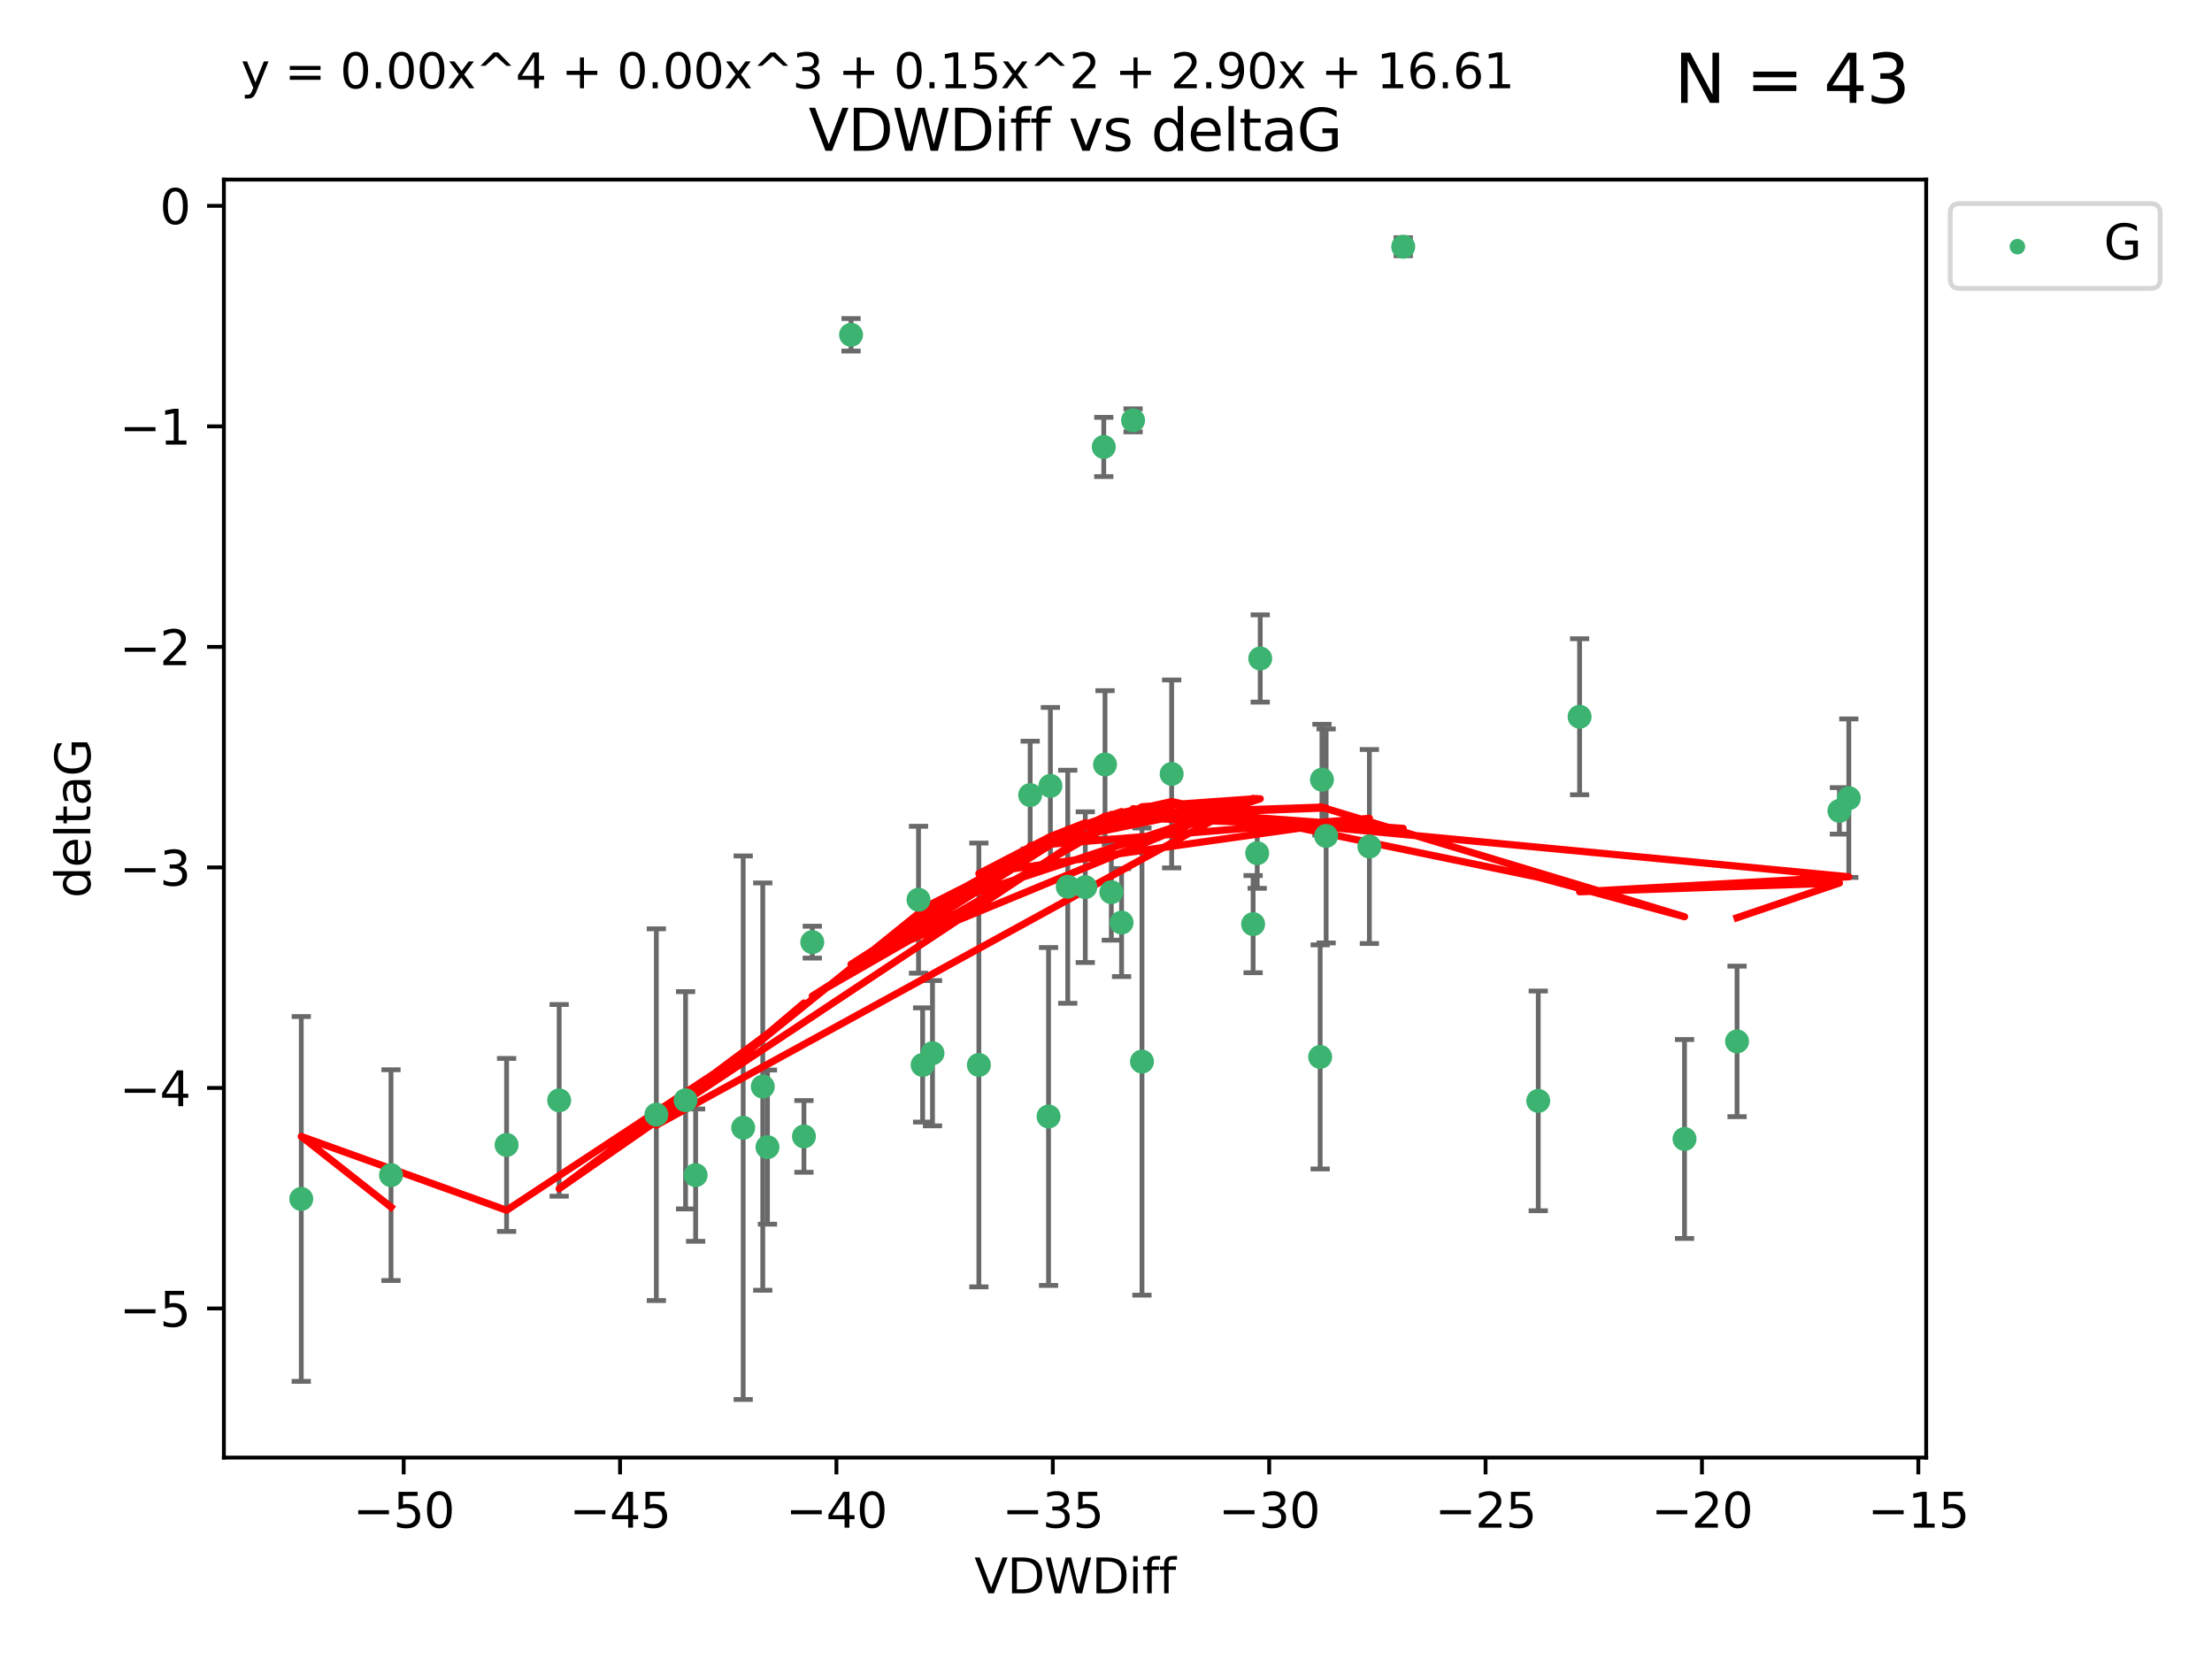 <?xml version="1.0" encoding="utf-8" standalone="no"?>
<!DOCTYPE svg PUBLIC "-//W3C//DTD SVG 1.1//EN"
  "http://www.w3.org/Graphics/SVG/1.1/DTD/svg11.dtd">
<svg xmlns:xlink="http://www.w3.org/1999/xlink" width="460.8pt" height="345.6pt" viewBox="0 0 460.8 345.6" xmlns="http://www.w3.org/2000/svg" version="1.1">
 <defs>
  <style type="text/css">*{stroke-linejoin: round; stroke-linecap: butt}</style>
 </defs>
 <g id="figure_1">
  <g id="patch_1">
   <path d="M 0 345.6 
L 460.8 345.6 
L 460.8 0 
L 0 0 
z
" style="fill: #ffffff"/>
  </g>
  <g id="axes_1">
   <g id="patch_2">
    <path d="M 46.64 303.64 
L 401.26 303.64 
L 401.26 37.411 
L 46.64 37.411 
z
" style="fill: #ffffff"/>
   </g>
   <g id="PathCollection_1">
    <defs>
     <path id="m2d29770cfa" d="M 0 1.118 
C 0.297 1.118 0.581 1 0.791 0.791 
C 1 0.581 1.118 0.297 1.118 0 
C 1.118 -0.297 1 -0.581 0.791 -0.791 
C 0.581 -1 0.297 -1.118 0 -1.118 
C -0.297 -1.118 -0.581 -1 -0.791 -0.791 
C -1 -0.581 -1.118 -0.297 -1.118 0 
C -1.118 0.297 -1 0.581 -0.791 0.791 
C -0.581 1 -0.297 1.118 0 1.118 
z
" style="stroke: #3cb371"/>
    </defs>
    <g clip-path="url(#p334c93da51)">
     <use xlink:href="#m2d29770cfa" x="81.456" y="244.801" style="fill: #3cb371; stroke: #3cb371"/>
     <use xlink:href="#m2d29770cfa" x="62.759" y="249.76" style="fill: #3cb371; stroke: #3cb371"/>
     <use xlink:href="#m2d29770cfa" x="105.532" y="238.51" style="fill: #3cb371; stroke: #3cb371"/>
     <use xlink:href="#m2d29770cfa" x="154.82" y="234.926" style="fill: #3cb371; stroke: #3cb371"/>
     <use xlink:href="#m2d29770cfa" x="142.816" y="229.207" style="fill: #3cb371; stroke: #3cb371"/>
     <use xlink:href="#m2d29770cfa" x="158.899" y="226.36" style="fill: #3cb371; stroke: #3cb371"/>
     <use xlink:href="#m2d29770cfa" x="167.476" y="236.736" style="fill: #3cb371; stroke: #3cb371"/>
     <use xlink:href="#m2d29770cfa" x="159.877" y="238.966" style="fill: #3cb371; stroke: #3cb371"/>
     <use xlink:href="#m2d29770cfa" x="116.484" y="229.226" style="fill: #3cb371; stroke: #3cb371"/>
     <use xlink:href="#m2d29770cfa" x="144.912" y="244.803" style="fill: #3cb371; stroke: #3cb371"/>
     <use xlink:href="#m2d29770cfa" x="233.645" y="192.187" style="fill: #3cb371; stroke: #3cb371"/>
     <use xlink:href="#m2d29770cfa" x="218.431" y="232.587" style="fill: #3cb371; stroke: #3cb371"/>
     <use xlink:href="#m2d29770cfa" x="177.288" y="69.746" style="fill: #3cb371; stroke: #3cb371"/>
     <use xlink:href="#m2d29770cfa" x="261.046" y="192.513" style="fill: #3cb371; stroke: #3cb371"/>
     <use xlink:href="#m2d29770cfa" x="136.729" y="232.207" style="fill: #3cb371; stroke: #3cb371"/>
     <use xlink:href="#m2d29770cfa" x="192.201" y="221.85" style="fill: #3cb371; stroke: #3cb371"/>
     <use xlink:href="#m2d29770cfa" x="262.529" y="137.174" style="fill: #3cb371; stroke: #3cb371"/>
     <use xlink:href="#m2d29770cfa" x="214.603" y="165.628" style="fill: #3cb371; stroke: #3cb371"/>
     <use xlink:href="#m2d29770cfa" x="285.267" y="176.344" style="fill: #3cb371; stroke: #3cb371"/>
     <use xlink:href="#m2d29770cfa" x="203.917" y="221.848" style="fill: #3cb371; stroke: #3cb371"/>
     <use xlink:href="#m2d29770cfa" x="218.817" y="163.712" style="fill: #3cb371; stroke: #3cb371"/>
     <use xlink:href="#m2d29770cfa" x="226.086" y="184.81" style="fill: #3cb371; stroke: #3cb371"/>
     <use xlink:href="#m2d29770cfa" x="169.214" y="196.265" style="fill: #3cb371; stroke: #3cb371"/>
     <use xlink:href="#m2d29770cfa" x="237.895" y="221.145" style="fill: #3cb371; stroke: #3cb371"/>
     <use xlink:href="#m2d29770cfa" x="261.899" y="177.733" style="fill: #3cb371; stroke: #3cb371"/>
     <use xlink:href="#m2d29770cfa" x="222.433" y="184.723" style="fill: #3cb371; stroke: #3cb371"/>
     <use xlink:href="#m2d29770cfa" x="191.343" y="187.429" style="fill: #3cb371; stroke: #3cb371"/>
     <use xlink:href="#m2d29770cfa" x="194.255" y="219.405" style="fill: #3cb371; stroke: #3cb371"/>
     <use xlink:href="#m2d29770cfa" x="230.197" y="159.258" style="fill: #3cb371; stroke: #3cb371"/>
     <use xlink:href="#m2d29770cfa" x="276.258" y="174.144" style="fill: #3cb371; stroke: #3cb371"/>
     <use xlink:href="#m2d29770cfa" x="231.508" y="185.859" style="fill: #3cb371; stroke: #3cb371"/>
     <use xlink:href="#m2d29770cfa" x="275.386" y="162.417" style="fill: #3cb371; stroke: #3cb371"/>
     <use xlink:href="#m2d29770cfa" x="275.016" y="220.179" style="fill: #3cb371; stroke: #3cb371"/>
     <use xlink:href="#m2d29770cfa" x="350.919" y="237.271" style="fill: #3cb371; stroke: #3cb371"/>
     <use xlink:href="#m2d29770cfa" x="320.446" y="229.332" style="fill: #3cb371; stroke: #3cb371"/>
     <use xlink:href="#m2d29770cfa" x="244.077" y="161.225" style="fill: #3cb371; stroke: #3cb371"/>
     <use xlink:href="#m2d29770cfa" x="229.935" y="93.109" style="fill: #3cb371; stroke: #3cb371"/>
     <use xlink:href="#m2d29770cfa" x="292.32" y="51.392" style="fill: #3cb371; stroke: #3cb371"/>
     <use xlink:href="#m2d29770cfa" x="236.042" y="87.559" style="fill: #3cb371; stroke: #3cb371"/>
     <use xlink:href="#m2d29770cfa" x="385.141" y="166.276" style="fill: #3cb371; stroke: #3cb371"/>
     <use xlink:href="#m2d29770cfa" x="329.059" y="149.313" style="fill: #3cb371; stroke: #3cb371"/>
     <use xlink:href="#m2d29770cfa" x="383.186" y="168.916" style="fill: #3cb371; stroke: #3cb371"/>
     <use xlink:href="#m2d29770cfa" x="361.86" y="216.946" style="fill: #3cb371; stroke: #3cb371"/>
    </g>
   </g>
   <g id="matplotlib.axis_1">
    <g id="xtick_1">
     <g id="line2d_1">
      <defs>
       <path id="mda041d8d36" d="M 0 0 
L 0 3.5 
" style="stroke: #000000; stroke-width: 0.8"/>
      </defs>
      <g>
       <use xlink:href="#mda041d8d36" x="84.093" y="303.64" style="stroke: #000000; stroke-width: 0.8"/>
      </g>
     </g>
     <g id="text_1">
      <!-- −50 -->
      <g transform="translate(73.54 318.238)scale(0.1 -0.1)">
       <defs>
        <path id="DejaVuSans-2212" d="M 678 2272 
L 4684 2272 
L 4684 1741 
L 678 1741 
L 678 2272 
z
" transform="scale(0.016)"/>
        <path id="DejaVuSans-35" d="M 691 4666 
L 3169 4666 
L 3169 4134 
L 1269 4134 
L 1269 2991 
Q 1406 3038 1543 3061 
Q 1681 3084 1819 3084 
Q 2600 3084 3056 2656 
Q 3513 2228 3513 1497 
Q 3513 744 3044 326 
Q 2575 -91 1722 -91 
Q 1428 -91 1123 -41 
Q 819 9 494 109 
L 494 744 
Q 775 591 1075 516 
Q 1375 441 1709 441 
Q 2250 441 2565 725 
Q 2881 1009 2881 1497 
Q 2881 1984 2565 2268 
Q 2250 2553 1709 2553 
Q 1456 2553 1204 2497 
Q 953 2441 691 2322 
L 691 4666 
z
" transform="scale(0.016)"/>
        <path id="DejaVuSans-30" d="M 2034 4250 
Q 1547 4250 1301 3770 
Q 1056 3291 1056 2328 
Q 1056 1369 1301 889 
Q 1547 409 2034 409 
Q 2525 409 2770 889 
Q 3016 1369 3016 2328 
Q 3016 3291 2770 3770 
Q 2525 4250 2034 4250 
z
M 2034 4750 
Q 2819 4750 3233 4129 
Q 3647 3509 3647 2328 
Q 3647 1150 3233 529 
Q 2819 -91 2034 -91 
Q 1250 -91 836 529 
Q 422 1150 422 2328 
Q 422 3509 836 4129 
Q 1250 4750 2034 4750 
z
" transform="scale(0.016)"/>
       </defs>
       <use xlink:href="#DejaVuSans-2212"/>
       <use xlink:href="#DejaVuSans-35" x="83.789"/>
       <use xlink:href="#DejaVuSans-30" x="147.412"/>
      </g>
     </g>
    </g>
    <g id="xtick_2">
     <g id="line2d_2">
      <g>
       <use xlink:href="#mda041d8d36" x="129.168" y="303.64" style="stroke: #000000; stroke-width: 0.8"/>
      </g>
     </g>
     <g id="text_2">
      <!-- −45 -->
      <g transform="translate(118.616 318.238)scale(0.1 -0.1)">
       <defs>
        <path id="DejaVuSans-34" d="M 2419 4116 
L 825 1625 
L 2419 1625 
L 2419 4116 
z
M 2253 4666 
L 3047 4666 
L 3047 1625 
L 3713 1625 
L 3713 1100 
L 3047 1100 
L 3047 0 
L 2419 0 
L 2419 1100 
L 313 1100 
L 313 1709 
L 2253 4666 
z
" transform="scale(0.016)"/>
       </defs>
       <use xlink:href="#DejaVuSans-2212"/>
       <use xlink:href="#DejaVuSans-34" x="83.789"/>
       <use xlink:href="#DejaVuSans-35" x="147.412"/>
      </g>
     </g>
    </g>
    <g id="xtick_3">
     <g id="line2d_3">
      <g>
       <use xlink:href="#mda041d8d36" x="174.244" y="303.64" style="stroke: #000000; stroke-width: 0.8"/>
      </g>
     </g>
     <g id="text_3">
      <!-- −40 -->
      <g transform="translate(163.692 318.238)scale(0.1 -0.1)">
       <use xlink:href="#DejaVuSans-2212"/>
       <use xlink:href="#DejaVuSans-34" x="83.789"/>
       <use xlink:href="#DejaVuSans-30" x="147.412"/>
      </g>
     </g>
    </g>
    <g id="xtick_4">
     <g id="line2d_4">
      <g>
       <use xlink:href="#mda041d8d36" x="219.32" y="303.64" style="stroke: #000000; stroke-width: 0.8"/>
      </g>
     </g>
     <g id="text_4">
      <!-- −35 -->
      <g transform="translate(208.768 318.238)scale(0.1 -0.1)">
       <defs>
        <path id="DejaVuSans-33" d="M 2597 2516 
Q 3050 2419 3304 2112 
Q 3559 1806 3559 1356 
Q 3559 666 3084 287 
Q 2609 -91 1734 -91 
Q 1441 -91 1130 -33 
Q 819 25 488 141 
L 488 750 
Q 750 597 1062 519 
Q 1375 441 1716 441 
Q 2309 441 2620 675 
Q 2931 909 2931 1356 
Q 2931 1769 2642 2001 
Q 2353 2234 1838 2234 
L 1294 2234 
L 1294 2753 
L 1863 2753 
Q 2328 2753 2575 2939 
Q 2822 3125 2822 3475 
Q 2822 3834 2567 4026 
Q 2313 4219 1838 4219 
Q 1578 4219 1281 4162 
Q 984 4106 628 3988 
L 628 4550 
Q 988 4650 1302 4700 
Q 1616 4750 1894 4750 
Q 2613 4750 3031 4423 
Q 3450 4097 3450 3541 
Q 3450 3153 3228 2886 
Q 3006 2619 2597 2516 
z
" transform="scale(0.016)"/>
       </defs>
       <use xlink:href="#DejaVuSans-2212"/>
       <use xlink:href="#DejaVuSans-33" x="83.789"/>
       <use xlink:href="#DejaVuSans-35" x="147.412"/>
      </g>
     </g>
    </g>
    <g id="xtick_5">
     <g id="line2d_5">
      <g>
       <use xlink:href="#mda041d8d36" x="264.396" y="303.64" style="stroke: #000000; stroke-width: 0.8"/>
      </g>
     </g>
     <g id="text_5">
      <!-- −30 -->
      <g transform="translate(253.844 318.238)scale(0.1 -0.1)">
       <use xlink:href="#DejaVuSans-2212"/>
       <use xlink:href="#DejaVuSans-33" x="83.789"/>
       <use xlink:href="#DejaVuSans-30" x="147.412"/>
      </g>
     </g>
    </g>
    <g id="xtick_6">
     <g id="line2d_6">
      <g>
       <use xlink:href="#mda041d8d36" x="309.472" y="303.64" style="stroke: #000000; stroke-width: 0.8"/>
      </g>
     </g>
     <g id="text_6">
      <!-- −25 -->
      <g transform="translate(298.92 318.238)scale(0.1 -0.1)">
       <defs>
        <path id="DejaVuSans-32" d="M 1228 531 
L 3431 531 
L 3431 0 
L 469 0 
L 469 531 
Q 828 903 1448 1529 
Q 2069 2156 2228 2338 
Q 2531 2678 2651 2914 
Q 2772 3150 2772 3378 
Q 2772 3750 2511 3984 
Q 2250 4219 1831 4219 
Q 1534 4219 1204 4116 
Q 875 4013 500 3803 
L 500 4441 
Q 881 4594 1212 4672 
Q 1544 4750 1819 4750 
Q 2544 4750 2975 4387 
Q 3406 4025 3406 3419 
Q 3406 3131 3298 2873 
Q 3191 2616 2906 2266 
Q 2828 2175 2409 1742 
Q 1991 1309 1228 531 
z
" transform="scale(0.016)"/>
       </defs>
       <use xlink:href="#DejaVuSans-2212"/>
       <use xlink:href="#DejaVuSans-32" x="83.789"/>
       <use xlink:href="#DejaVuSans-35" x="147.412"/>
      </g>
     </g>
    </g>
    <g id="xtick_7">
     <g id="line2d_7">
      <g>
       <use xlink:href="#mda041d8d36" x="354.548" y="303.64" style="stroke: #000000; stroke-width: 0.8"/>
      </g>
     </g>
     <g id="text_7">
      <!-- −20 -->
      <g transform="translate(343.996 318.238)scale(0.1 -0.1)">
       <use xlink:href="#DejaVuSans-2212"/>
       <use xlink:href="#DejaVuSans-32" x="83.789"/>
       <use xlink:href="#DejaVuSans-30" x="147.412"/>
      </g>
     </g>
    </g>
    <g id="xtick_8">
     <g id="line2d_8">
      <g>
       <use xlink:href="#mda041d8d36" x="399.624" y="303.64" style="stroke: #000000; stroke-width: 0.8"/>
      </g>
     </g>
     <g id="text_8">
      <!-- −15 -->
      <g transform="translate(389.071 318.238)scale(0.1 -0.1)">
       <defs>
        <path id="DejaVuSans-31" d="M 794 531 
L 1825 531 
L 1825 4091 
L 703 3866 
L 703 4441 
L 1819 4666 
L 2450 4666 
L 2450 531 
L 3481 531 
L 3481 0 
L 794 0 
L 794 531 
z
" transform="scale(0.016)"/>
       </defs>
       <use xlink:href="#DejaVuSans-2212"/>
       <use xlink:href="#DejaVuSans-31" x="83.789"/>
       <use xlink:href="#DejaVuSans-35" x="147.412"/>
      </g>
     </g>
    </g>
    <g id="text_9">
     <!-- VDWDiff -->
     <g transform="translate(202.977 331.917)scale(0.1 -0.1)">
      <defs>
       <path id="DejaVuSans-56" d="M 1831 0 
L 50 4666 
L 709 4666 
L 2188 738 
L 3669 4666 
L 4325 4666 
L 2547 0 
L 1831 0 
z
" transform="scale(0.016)"/>
       <path id="DejaVuSans-44" d="M 1259 4147 
L 1259 519 
L 2022 519 
Q 2988 519 3436 956 
Q 3884 1394 3884 2338 
Q 3884 3275 3436 3711 
Q 2988 4147 2022 4147 
L 1259 4147 
z
M 628 4666 
L 1925 4666 
Q 3281 4666 3915 4102 
Q 4550 3538 4550 2338 
Q 4550 1131 3912 565 
Q 3275 0 1925 0 
L 628 0 
L 628 4666 
z
" transform="scale(0.016)"/>
       <path id="DejaVuSans-57" d="M 213 4666 
L 850 4666 
L 1831 722 
L 2809 4666 
L 3519 4666 
L 4500 722 
L 5478 4666 
L 6119 4666 
L 4947 0 
L 4153 0 
L 3169 4050 
L 2175 0 
L 1381 0 
L 213 4666 
z
" transform="scale(0.016)"/>
       <path id="DejaVuSans-69" d="M 603 3500 
L 1178 3500 
L 1178 0 
L 603 0 
L 603 3500 
z
M 603 4863 
L 1178 4863 
L 1178 4134 
L 603 4134 
L 603 4863 
z
" transform="scale(0.016)"/>
       <path id="DejaVuSans-66" d="M 2375 4863 
L 2375 4384 
L 1825 4384 
Q 1516 4384 1395 4259 
Q 1275 4134 1275 3809 
L 1275 3500 
L 2222 3500 
L 2222 3053 
L 1275 3053 
L 1275 0 
L 697 0 
L 697 3053 
L 147 3053 
L 147 3500 
L 697 3500 
L 697 3744 
Q 697 4328 969 4595 
Q 1241 4863 1831 4863 
L 2375 4863 
z
" transform="scale(0.016)"/>
      </defs>
      <use xlink:href="#DejaVuSans-56"/>
      <use xlink:href="#DejaVuSans-44" x="68.408"/>
      <use xlink:href="#DejaVuSans-57" x="145.41"/>
      <use xlink:href="#DejaVuSans-44" x="244.287"/>
      <use xlink:href="#DejaVuSans-69" x="321.289"/>
      <use xlink:href="#DejaVuSans-66" x="349.072"/>
      <use xlink:href="#DejaVuSans-66" x="384.277"/>
     </g>
    </g>
   </g>
   <g id="matplotlib.axis_2">
    <g id="ytick_1">
     <g id="line2d_9">
      <defs>
       <path id="m446ff5b69e" d="M 0 0 
L -3.5 0 
" style="stroke: #000000; stroke-width: 0.8"/>
      </defs>
      <g>
       <use xlink:href="#m446ff5b69e" x="46.64" y="272.58" style="stroke: #000000; stroke-width: 0.8"/>
      </g>
     </g>
     <g id="text_10">
      <!-- −5 -->
      <g transform="translate(24.898 276.379)scale(0.1 -0.1)">
       <use xlink:href="#DejaVuSans-2212"/>
       <use xlink:href="#DejaVuSans-35" x="83.789"/>
      </g>
     </g>
    </g>
    <g id="ytick_2">
     <g id="line2d_10">
      <g>
       <use xlink:href="#m446ff5b69e" x="46.64" y="226.639" style="stroke: #000000; stroke-width: 0.8"/>
      </g>
     </g>
     <g id="text_11">
      <!-- −4 -->
      <g transform="translate(24.898 230.438)scale(0.1 -0.1)">
       <use xlink:href="#DejaVuSans-2212"/>
       <use xlink:href="#DejaVuSans-34" x="83.789"/>
      </g>
     </g>
    </g>
    <g id="ytick_3">
     <g id="line2d_11">
      <g>
       <use xlink:href="#m446ff5b69e" x="46.64" y="180.698" style="stroke: #000000; stroke-width: 0.8"/>
      </g>
     </g>
     <g id="text_12">
      <!-- −3 -->
      <g transform="translate(24.898 184.498)scale(0.1 -0.1)">
       <use xlink:href="#DejaVuSans-2212"/>
       <use xlink:href="#DejaVuSans-33" x="83.789"/>
      </g>
     </g>
    </g>
    <g id="ytick_4">
     <g id="line2d_12">
      <g>
       <use xlink:href="#m446ff5b69e" x="46.64" y="134.758" style="stroke: #000000; stroke-width: 0.8"/>
      </g>
     </g>
     <g id="text_13">
      <!-- −2 -->
      <g transform="translate(24.898 138.557)scale(0.1 -0.1)">
       <use xlink:href="#DejaVuSans-2212"/>
       <use xlink:href="#DejaVuSans-32" x="83.789"/>
      </g>
     </g>
    </g>
    <g id="ytick_5">
     <g id="line2d_13">
      <g>
       <use xlink:href="#m446ff5b69e" x="46.64" y="88.817" style="stroke: #000000; stroke-width: 0.8"/>
      </g>
     </g>
     <g id="text_14">
      <!-- −1 -->
      <g transform="translate(24.898 92.616)scale(0.1 -0.1)">
       <use xlink:href="#DejaVuSans-2212"/>
       <use xlink:href="#DejaVuSans-31" x="83.789"/>
      </g>
     </g>
    </g>
    <g id="ytick_6">
     <g id="line2d_14">
      <g>
       <use xlink:href="#m446ff5b69e" x="46.64" y="42.876" style="stroke: #000000; stroke-width: 0.8"/>
      </g>
     </g>
     <g id="text_15">
      <!-- 0 -->
      <g transform="translate(33.278 46.676)scale(0.1 -0.1)">
       <use xlink:href="#DejaVuSans-30"/>
      </g>
     </g>
    </g>
    <g id="text_16">
     <!-- deltaG -->
     <g transform="translate(18.818 187.064)rotate(-90)scale(0.1 -0.1)">
      <defs>
       <path id="DejaVuSans-64" d="M 2906 2969 
L 2906 4863 
L 3481 4863 
L 3481 0 
L 2906 0 
L 2906 525 
Q 2725 213 2448 61 
Q 2172 -91 1784 -91 
Q 1150 -91 751 415 
Q 353 922 353 1747 
Q 353 2572 751 3078 
Q 1150 3584 1784 3584 
Q 2172 3584 2448 3432 
Q 2725 3281 2906 2969 
z
M 947 1747 
Q 947 1113 1208 752 
Q 1469 391 1925 391 
Q 2381 391 2643 752 
Q 2906 1113 2906 1747 
Q 2906 2381 2643 2742 
Q 2381 3103 1925 3103 
Q 1469 3103 1208 2742 
Q 947 2381 947 1747 
z
" transform="scale(0.016)"/>
       <path id="DejaVuSans-65" d="M 3597 1894 
L 3597 1613 
L 953 1613 
Q 991 1019 1311 708 
Q 1631 397 2203 397 
Q 2534 397 2845 478 
Q 3156 559 3463 722 
L 3463 178 
Q 3153 47 2828 -22 
Q 2503 -91 2169 -91 
Q 1331 -91 842 396 
Q 353 884 353 1716 
Q 353 2575 817 3079 
Q 1281 3584 2069 3584 
Q 2775 3584 3186 3129 
Q 3597 2675 3597 1894 
z
M 3022 2063 
Q 3016 2534 2758 2815 
Q 2500 3097 2075 3097 
Q 1594 3097 1305 2825 
Q 1016 2553 972 2059 
L 3022 2063 
z
" transform="scale(0.016)"/>
       <path id="DejaVuSans-6c" d="M 603 4863 
L 1178 4863 
L 1178 0 
L 603 0 
L 603 4863 
z
" transform="scale(0.016)"/>
       <path id="DejaVuSans-74" d="M 1172 4494 
L 1172 3500 
L 2356 3500 
L 2356 3053 
L 1172 3053 
L 1172 1153 
Q 1172 725 1289 603 
Q 1406 481 1766 481 
L 2356 481 
L 2356 0 
L 1766 0 
Q 1100 0 847 248 
Q 594 497 594 1153 
L 594 3053 
L 172 3053 
L 172 3500 
L 594 3500 
L 594 4494 
L 1172 4494 
z
" transform="scale(0.016)"/>
       <path id="DejaVuSans-61" d="M 2194 1759 
Q 1497 1759 1228 1600 
Q 959 1441 959 1056 
Q 959 750 1161 570 
Q 1363 391 1709 391 
Q 2188 391 2477 730 
Q 2766 1069 2766 1631 
L 2766 1759 
L 2194 1759 
z
M 3341 1997 
L 3341 0 
L 2766 0 
L 2766 531 
Q 2569 213 2275 61 
Q 1981 -91 1556 -91 
Q 1019 -91 701 211 
Q 384 513 384 1019 
Q 384 1609 779 1909 
Q 1175 2209 1959 2209 
L 2766 2209 
L 2766 2266 
Q 2766 2663 2505 2880 
Q 2244 3097 1772 3097 
Q 1472 3097 1187 3025 
Q 903 2953 641 2809 
L 641 3341 
Q 956 3463 1253 3523 
Q 1550 3584 1831 3584 
Q 2591 3584 2966 3190 
Q 3341 2797 3341 1997 
z
" transform="scale(0.016)"/>
       <path id="DejaVuSans-47" d="M 3809 666 
L 3809 1919 
L 2778 1919 
L 2778 2438 
L 4434 2438 
L 4434 434 
Q 4069 175 3628 42 
Q 3188 -91 2688 -91 
Q 1594 -91 976 548 
Q 359 1188 359 2328 
Q 359 3472 976 4111 
Q 1594 4750 2688 4750 
Q 3144 4750 3555 4637 
Q 3966 4525 4313 4306 
L 4313 3634 
Q 3963 3931 3569 4081 
Q 3175 4231 2741 4231 
Q 1884 4231 1454 3753 
Q 1025 3275 1025 2328 
Q 1025 1384 1454 906 
Q 1884 428 2741 428 
Q 3075 428 3337 486 
Q 3600 544 3809 666 
z
" transform="scale(0.016)"/>
      </defs>
      <use xlink:href="#DejaVuSans-64"/>
      <use xlink:href="#DejaVuSans-65" x="63.477"/>
      <use xlink:href="#DejaVuSans-6c" x="125"/>
      <use xlink:href="#DejaVuSans-74" x="152.783"/>
      <use xlink:href="#DejaVuSans-61" x="191.992"/>
      <use xlink:href="#DejaVuSans-47" x="253.271"/>
     </g>
    </g>
   </g>
   <g id="LineCollection_1">
    <path d="M 81.456 266.756 
L 81.456 222.846 
" clip-path="url(#p334c93da51)" style="fill: none; stroke: #696969"/>
    <path d="M 62.759 287.759 
L 62.759 211.762 
" clip-path="url(#p334c93da51)" style="fill: none; stroke: #696969"/>
    <path d="M 105.532 256.53 
L 105.532 220.491 
" clip-path="url(#p334c93da51)" style="fill: none; stroke: #696969"/>
    <path d="M 154.82 291.539 
L 154.82 178.313 
" clip-path="url(#p334c93da51)" style="fill: none; stroke: #696969"/>
    <path d="M 142.816 251.842 
L 142.816 206.572 
" clip-path="url(#p334c93da51)" style="fill: none; stroke: #696969"/>
    <path d="M 158.899 268.784 
L 158.899 183.936 
" clip-path="url(#p334c93da51)" style="fill: none; stroke: #696969"/>
    <path d="M 167.476 244.208 
L 167.476 229.264 
" clip-path="url(#p334c93da51)" style="fill: none; stroke: #696969"/>
    <path d="M 159.877 255.018 
L 159.877 222.914 
" clip-path="url(#p334c93da51)" style="fill: none; stroke: #696969"/>
    <path d="M 116.484 249.192 
L 116.484 209.26 
" clip-path="url(#p334c93da51)" style="fill: none; stroke: #696969"/>
    <path d="M 144.912 258.582 
L 144.912 231.024 
" clip-path="url(#p334c93da51)" style="fill: none; stroke: #696969"/>
    <path d="M 233.645 203.432 
L 233.645 180.942 
" clip-path="url(#p334c93da51)" style="fill: none; stroke: #696969"/>
    <path d="M 218.431 267.782 
L 218.431 197.392 
" clip-path="url(#p334c93da51)" style="fill: none; stroke: #696969"/>
    <path d="M 177.288 73.128 
L 177.288 66.364 
" clip-path="url(#p334c93da51)" style="fill: none; stroke: #696969"/>
    <path d="M 261.046 202.633 
L 261.046 182.392 
" clip-path="url(#p334c93da51)" style="fill: none; stroke: #696969"/>
    <path d="M 136.729 270.925 
L 136.729 193.49 
" clip-path="url(#p334c93da51)" style="fill: none; stroke: #696969"/>
    <path d="M 192.201 233.748 
L 192.201 209.952 
" clip-path="url(#p334c93da51)" style="fill: none; stroke: #696969"/>
    <path d="M 262.529 146.264 
L 262.529 128.083 
" clip-path="url(#p334c93da51)" style="fill: none; stroke: #696969"/>
    <path d="M 214.603 176.852 
L 214.603 154.404 
" clip-path="url(#p334c93da51)" style="fill: none; stroke: #696969"/>
    <path d="M 285.267 196.549 
L 285.267 156.139 
" clip-path="url(#p334c93da51)" style="fill: none; stroke: #696969"/>
    <path d="M 203.917 268.073 
L 203.917 175.623 
" clip-path="url(#p334c93da51)" style="fill: none; stroke: #696969"/>
    <path d="M 218.817 180.044 
L 218.817 147.38 
" clip-path="url(#p334c93da51)" style="fill: none; stroke: #696969"/>
    <path d="M 226.086 200.508 
L 226.086 169.113 
" clip-path="url(#p334c93da51)" style="fill: none; stroke: #696969"/>
    <path d="M 169.214 199.585 
L 169.214 192.945 
" clip-path="url(#p334c93da51)" style="fill: none; stroke: #696969"/>
    <path d="M 237.895 269.803 
L 237.895 172.488 
" clip-path="url(#p334c93da51)" style="fill: none; stroke: #696969"/>
    <path d="M 261.899 185.048 
L 261.899 170.419 
" clip-path="url(#p334c93da51)" style="fill: none; stroke: #696969"/>
    <path d="M 222.433 209 
L 222.433 160.447 
" clip-path="url(#p334c93da51)" style="fill: none; stroke: #696969"/>
    <path d="M 191.343 202.728 
L 191.343 172.13 
" clip-path="url(#p334c93da51)" style="fill: none; stroke: #696969"/>
    <path d="M 194.255 234.537 
L 194.255 204.273 
" clip-path="url(#p334c93da51)" style="fill: none; stroke: #696969"/>
    <path d="M 230.197 174.634 
L 230.197 143.881 
" clip-path="url(#p334c93da51)" style="fill: none; stroke: #696969"/>
    <path d="M 276.258 196.426 
L 276.258 151.862 
" clip-path="url(#p334c93da51)" style="fill: none; stroke: #696969"/>
    <path d="M 231.508 195.856 
L 231.508 175.863 
" clip-path="url(#p334c93da51)" style="fill: none; stroke: #696969"/>
    <path d="M 275.386 173.959 
L 275.386 150.875 
" clip-path="url(#p334c93da51)" style="fill: none; stroke: #696969"/>
    <path d="M 275.016 243.521 
L 275.016 196.837 
" clip-path="url(#p334c93da51)" style="fill: none; stroke: #696969"/>
    <path d="M 350.919 257.991 
L 350.919 216.551 
" clip-path="url(#p334c93da51)" style="fill: none; stroke: #696969"/>
    <path d="M 320.446 252.215 
L 320.446 206.448 
" clip-path="url(#p334c93da51)" style="fill: none; stroke: #696969"/>
    <path d="M 244.077 180.799 
L 244.077 141.651 
" clip-path="url(#p334c93da51)" style="fill: none; stroke: #696969"/>
    <path d="M 229.935 99.282 
L 229.935 86.936 
" clip-path="url(#p334c93da51)" style="fill: none; stroke: #696969"/>
    <path d="M 292.32 53.271 
L 292.32 49.513 
" clip-path="url(#p334c93da51)" style="fill: none; stroke: #696969"/>
    <path d="M 236.042 89.96 
L 236.042 85.158 
" clip-path="url(#p334c93da51)" style="fill: none; stroke: #696969"/>
    <path d="M 385.141 182.785 
L 385.141 149.766 
" clip-path="url(#p334c93da51)" style="fill: none; stroke: #696969"/>
    <path d="M 329.059 165.563 
L 329.059 133.062 
" clip-path="url(#p334c93da51)" style="fill: none; stroke: #696969"/>
    <path d="M 383.186 173.755 
L 383.186 164.078 
" clip-path="url(#p334c93da51)" style="fill: none; stroke: #696969"/>
    <path d="M 361.86 232.625 
L 361.86 201.266 
" clip-path="url(#p334c93da51)" style="fill: none; stroke: #696969"/>
   </g>
   <g id="line2d_15">
    <defs>
     <path id="meaf2c89ffe" d="M 2 0 
L -2 -0 
" style="stroke: #696969"/>
    </defs>
    <g clip-path="url(#p334c93da51)">
     <use xlink:href="#meaf2c89ffe" x="81.456" y="266.756" style="fill: #696969; stroke: #696969"/>
     <use xlink:href="#meaf2c89ffe" x="62.759" y="287.759" style="fill: #696969; stroke: #696969"/>
     <use xlink:href="#meaf2c89ffe" x="105.532" y="256.53" style="fill: #696969; stroke: #696969"/>
     <use xlink:href="#meaf2c89ffe" x="154.82" y="291.539" style="fill: #696969; stroke: #696969"/>
     <use xlink:href="#meaf2c89ffe" x="142.816" y="251.842" style="fill: #696969; stroke: #696969"/>
     <use xlink:href="#meaf2c89ffe" x="158.899" y="268.784" style="fill: #696969; stroke: #696969"/>
     <use xlink:href="#meaf2c89ffe" x="167.476" y="244.208" style="fill: #696969; stroke: #696969"/>
     <use xlink:href="#meaf2c89ffe" x="159.877" y="255.018" style="fill: #696969; stroke: #696969"/>
     <use xlink:href="#meaf2c89ffe" x="116.484" y="249.192" style="fill: #696969; stroke: #696969"/>
     <use xlink:href="#meaf2c89ffe" x="144.912" y="258.582" style="fill: #696969; stroke: #696969"/>
     <use xlink:href="#meaf2c89ffe" x="233.645" y="203.432" style="fill: #696969; stroke: #696969"/>
     <use xlink:href="#meaf2c89ffe" x="218.431" y="267.782" style="fill: #696969; stroke: #696969"/>
     <use xlink:href="#meaf2c89ffe" x="177.288" y="73.128" style="fill: #696969; stroke: #696969"/>
     <use xlink:href="#meaf2c89ffe" x="261.046" y="202.633" style="fill: #696969; stroke: #696969"/>
     <use xlink:href="#meaf2c89ffe" x="136.729" y="270.925" style="fill: #696969; stroke: #696969"/>
     <use xlink:href="#meaf2c89ffe" x="192.201" y="233.748" style="fill: #696969; stroke: #696969"/>
     <use xlink:href="#meaf2c89ffe" x="262.529" y="146.264" style="fill: #696969; stroke: #696969"/>
     <use xlink:href="#meaf2c89ffe" x="214.603" y="176.852" style="fill: #696969; stroke: #696969"/>
     <use xlink:href="#meaf2c89ffe" x="285.267" y="196.549" style="fill: #696969; stroke: #696969"/>
     <use xlink:href="#meaf2c89ffe" x="203.917" y="268.073" style="fill: #696969; stroke: #696969"/>
     <use xlink:href="#meaf2c89ffe" x="218.817" y="180.044" style="fill: #696969; stroke: #696969"/>
     <use xlink:href="#meaf2c89ffe" x="226.086" y="200.508" style="fill: #696969; stroke: #696969"/>
     <use xlink:href="#meaf2c89ffe" x="169.214" y="199.585" style="fill: #696969; stroke: #696969"/>
     <use xlink:href="#meaf2c89ffe" x="237.895" y="269.803" style="fill: #696969; stroke: #696969"/>
     <use xlink:href="#meaf2c89ffe" x="261.899" y="185.048" style="fill: #696969; stroke: #696969"/>
     <use xlink:href="#meaf2c89ffe" x="222.433" y="209" style="fill: #696969; stroke: #696969"/>
     <use xlink:href="#meaf2c89ffe" x="191.343" y="202.728" style="fill: #696969; stroke: #696969"/>
     <use xlink:href="#meaf2c89ffe" x="194.255" y="234.537" style="fill: #696969; stroke: #696969"/>
     <use xlink:href="#meaf2c89ffe" x="230.197" y="174.634" style="fill: #696969; stroke: #696969"/>
     <use xlink:href="#meaf2c89ffe" x="276.258" y="196.426" style="fill: #696969; stroke: #696969"/>
     <use xlink:href="#meaf2c89ffe" x="231.508" y="195.856" style="fill: #696969; stroke: #696969"/>
     <use xlink:href="#meaf2c89ffe" x="275.386" y="173.959" style="fill: #696969; stroke: #696969"/>
     <use xlink:href="#meaf2c89ffe" x="275.016" y="243.521" style="fill: #696969; stroke: #696969"/>
     <use xlink:href="#meaf2c89ffe" x="350.919" y="257.991" style="fill: #696969; stroke: #696969"/>
     <use xlink:href="#meaf2c89ffe" x="320.446" y="252.215" style="fill: #696969; stroke: #696969"/>
     <use xlink:href="#meaf2c89ffe" x="244.077" y="180.799" style="fill: #696969; stroke: #696969"/>
     <use xlink:href="#meaf2c89ffe" x="229.935" y="99.282" style="fill: #696969; stroke: #696969"/>
     <use xlink:href="#meaf2c89ffe" x="292.32" y="53.271" style="fill: #696969; stroke: #696969"/>
     <use xlink:href="#meaf2c89ffe" x="236.042" y="89.96" style="fill: #696969; stroke: #696969"/>
     <use xlink:href="#meaf2c89ffe" x="385.141" y="182.785" style="fill: #696969; stroke: #696969"/>
     <use xlink:href="#meaf2c89ffe" x="329.059" y="165.563" style="fill: #696969; stroke: #696969"/>
     <use xlink:href="#meaf2c89ffe" x="383.186" y="173.755" style="fill: #696969; stroke: #696969"/>
     <use xlink:href="#meaf2c89ffe" x="361.86" y="232.625" style="fill: #696969; stroke: #696969"/>
    </g>
   </g>
   <g id="line2d_16">
    <g clip-path="url(#p334c93da51)">
     <use xlink:href="#meaf2c89ffe" x="81.456" y="222.846" style="fill: #696969; stroke: #696969"/>
     <use xlink:href="#meaf2c89ffe" x="62.759" y="211.762" style="fill: #696969; stroke: #696969"/>
     <use xlink:href="#meaf2c89ffe" x="105.532" y="220.491" style="fill: #696969; stroke: #696969"/>
     <use xlink:href="#meaf2c89ffe" x="154.82" y="178.313" style="fill: #696969; stroke: #696969"/>
     <use xlink:href="#meaf2c89ffe" x="142.816" y="206.572" style="fill: #696969; stroke: #696969"/>
     <use xlink:href="#meaf2c89ffe" x="158.899" y="183.936" style="fill: #696969; stroke: #696969"/>
     <use xlink:href="#meaf2c89ffe" x="167.476" y="229.264" style="fill: #696969; stroke: #696969"/>
     <use xlink:href="#meaf2c89ffe" x="159.877" y="222.914" style="fill: #696969; stroke: #696969"/>
     <use xlink:href="#meaf2c89ffe" x="116.484" y="209.26" style="fill: #696969; stroke: #696969"/>
     <use xlink:href="#meaf2c89ffe" x="144.912" y="231.024" style="fill: #696969; stroke: #696969"/>
     <use xlink:href="#meaf2c89ffe" x="233.645" y="180.942" style="fill: #696969; stroke: #696969"/>
     <use xlink:href="#meaf2c89ffe" x="218.431" y="197.392" style="fill: #696969; stroke: #696969"/>
     <use xlink:href="#meaf2c89ffe" x="177.288" y="66.364" style="fill: #696969; stroke: #696969"/>
     <use xlink:href="#meaf2c89ffe" x="261.046" y="182.392" style="fill: #696969; stroke: #696969"/>
     <use xlink:href="#meaf2c89ffe" x="136.729" y="193.49" style="fill: #696969; stroke: #696969"/>
     <use xlink:href="#meaf2c89ffe" x="192.201" y="209.952" style="fill: #696969; stroke: #696969"/>
     <use xlink:href="#meaf2c89ffe" x="262.529" y="128.083" style="fill: #696969; stroke: #696969"/>
     <use xlink:href="#meaf2c89ffe" x="214.603" y="154.404" style="fill: #696969; stroke: #696969"/>
     <use xlink:href="#meaf2c89ffe" x="285.267" y="156.139" style="fill: #696969; stroke: #696969"/>
     <use xlink:href="#meaf2c89ffe" x="203.917" y="175.623" style="fill: #696969; stroke: #696969"/>
     <use xlink:href="#meaf2c89ffe" x="218.817" y="147.38" style="fill: #696969; stroke: #696969"/>
     <use xlink:href="#meaf2c89ffe" x="226.086" y="169.113" style="fill: #696969; stroke: #696969"/>
     <use xlink:href="#meaf2c89ffe" x="169.214" y="192.945" style="fill: #696969; stroke: #696969"/>
     <use xlink:href="#meaf2c89ffe" x="237.895" y="172.488" style="fill: #696969; stroke: #696969"/>
     <use xlink:href="#meaf2c89ffe" x="261.899" y="170.419" style="fill: #696969; stroke: #696969"/>
     <use xlink:href="#meaf2c89ffe" x="222.433" y="160.447" style="fill: #696969; stroke: #696969"/>
     <use xlink:href="#meaf2c89ffe" x="191.343" y="172.13" style="fill: #696969; stroke: #696969"/>
     <use xlink:href="#meaf2c89ffe" x="194.255" y="204.273" style="fill: #696969; stroke: #696969"/>
     <use xlink:href="#meaf2c89ffe" x="230.197" y="143.881" style="fill: #696969; stroke: #696969"/>
     <use xlink:href="#meaf2c89ffe" x="276.258" y="151.862" style="fill: #696969; stroke: #696969"/>
     <use xlink:href="#meaf2c89ffe" x="231.508" y="175.863" style="fill: #696969; stroke: #696969"/>
     <use xlink:href="#meaf2c89ffe" x="275.386" y="150.875" style="fill: #696969; stroke: #696969"/>
     <use xlink:href="#meaf2c89ffe" x="275.016" y="196.837" style="fill: #696969; stroke: #696969"/>
     <use xlink:href="#meaf2c89ffe" x="350.919" y="216.551" style="fill: #696969; stroke: #696969"/>
     <use xlink:href="#meaf2c89ffe" x="320.446" y="206.448" style="fill: #696969; stroke: #696969"/>
     <use xlink:href="#meaf2c89ffe" x="244.077" y="141.651" style="fill: #696969; stroke: #696969"/>
     <use xlink:href="#meaf2c89ffe" x="229.935" y="86.936" style="fill: #696969; stroke: #696969"/>
     <use xlink:href="#meaf2c89ffe" x="292.32" y="49.513" style="fill: #696969; stroke: #696969"/>
     <use xlink:href="#meaf2c89ffe" x="236.042" y="85.158" style="fill: #696969; stroke: #696969"/>
     <use xlink:href="#meaf2c89ffe" x="385.141" y="149.766" style="fill: #696969; stroke: #696969"/>
     <use xlink:href="#meaf2c89ffe" x="329.059" y="133.062" style="fill: #696969; stroke: #696969"/>
     <use xlink:href="#meaf2c89ffe" x="383.186" y="164.078" style="fill: #696969; stroke: #696969"/>
     <use xlink:href="#meaf2c89ffe" x="361.86" y="201.266" style="fill: #696969; stroke: #696969"/>
    </g>
   </g>
   <g id="line2d_17">
    <path d="M 81.456 251.456 
L 62.759 236.741 
L 105.532 252.121 
L 154.82 219.659 
L 142.816 229.618 
L 158.899 216.201 
L 167.476 208.95 
L 159.877 215.371 
L 116.484 247.626 
L 144.912 227.919 
L 233.645 169.069 
L 218.431 174.432 
L 177.288 200.885 
L 261.046 166.307 
L 136.729 234.397 
L 192.201 189.615 
L 262.529 166.4 
L 214.603 176.203 
L 285.267 170.472 
L 203.917 181.986 
L 218.817 174.262 
L 226.086 171.393 
L 169.214 207.497 
L 237.895 168.062 
L 261.899 166.358 
L 222.433 172.758 
L 191.343 190.221 
L 194.255 188.19 
L 230.197 170.045 
L 276.258 168.31 
L 231.508 169.657 
L 275.386 168.136 
L 275.016 168.064 
L 350.919 190.973 
L 320.446 182.741 
L 244.077 166.982 
L 229.935 170.125 
L 292.32 172.568 
L 236.042 168.474 
L 385.141 182.647 
L 329.059 185.771 
L 383.186 183.956 
L 361.86 191.181 
" clip-path="url(#p334c93da51)" style="fill: none; stroke: #ff0000; stroke-width: 1.5; stroke-linecap: square"/>
   </g>
   <g id="line2d_18">
    <defs>
     <path id="m5924c7126f" d="M 0 2 
C 0.53 2 1.039 1.789 1.414 1.414 
C 1.789 1.039 2 0.53 2 0 
C 2 -0.53 1.789 -1.039 1.414 -1.414 
C 1.039 -1.789 0.53 -2 0 -2 
C -0.53 -2 -1.039 -1.789 -1.414 -1.414 
C -1.789 -1.039 -2 -0.53 -2 0 
C -2 0.53 -1.789 1.039 -1.414 1.414 
C -1.039 1.789 -0.53 2 0 2 
z
" style="stroke: #3cb371"/>
    </defs>
    <g clip-path="url(#p334c93da51)">
     <use xlink:href="#m5924c7126f" x="81.456" y="244.801" style="fill: #3cb371; stroke: #3cb371"/>
     <use xlink:href="#m5924c7126f" x="62.759" y="249.76" style="fill: #3cb371; stroke: #3cb371"/>
     <use xlink:href="#m5924c7126f" x="105.532" y="238.51" style="fill: #3cb371; stroke: #3cb371"/>
     <use xlink:href="#m5924c7126f" x="154.82" y="234.926" style="fill: #3cb371; stroke: #3cb371"/>
     <use xlink:href="#m5924c7126f" x="142.816" y="229.207" style="fill: #3cb371; stroke: #3cb371"/>
     <use xlink:href="#m5924c7126f" x="158.899" y="226.36" style="fill: #3cb371; stroke: #3cb371"/>
     <use xlink:href="#m5924c7126f" x="167.476" y="236.736" style="fill: #3cb371; stroke: #3cb371"/>
     <use xlink:href="#m5924c7126f" x="159.877" y="238.966" style="fill: #3cb371; stroke: #3cb371"/>
     <use xlink:href="#m5924c7126f" x="116.484" y="229.226" style="fill: #3cb371; stroke: #3cb371"/>
     <use xlink:href="#m5924c7126f" x="144.912" y="244.803" style="fill: #3cb371; stroke: #3cb371"/>
     <use xlink:href="#m5924c7126f" x="233.645" y="192.187" style="fill: #3cb371; stroke: #3cb371"/>
     <use xlink:href="#m5924c7126f" x="218.431" y="232.587" style="fill: #3cb371; stroke: #3cb371"/>
     <use xlink:href="#m5924c7126f" x="177.288" y="69.746" style="fill: #3cb371; stroke: #3cb371"/>
     <use xlink:href="#m5924c7126f" x="261.046" y="192.513" style="fill: #3cb371; stroke: #3cb371"/>
     <use xlink:href="#m5924c7126f" x="136.729" y="232.207" style="fill: #3cb371; stroke: #3cb371"/>
     <use xlink:href="#m5924c7126f" x="192.201" y="221.85" style="fill: #3cb371; stroke: #3cb371"/>
     <use xlink:href="#m5924c7126f" x="262.529" y="137.174" style="fill: #3cb371; stroke: #3cb371"/>
     <use xlink:href="#m5924c7126f" x="214.603" y="165.628" style="fill: #3cb371; stroke: #3cb371"/>
     <use xlink:href="#m5924c7126f" x="285.267" y="176.344" style="fill: #3cb371; stroke: #3cb371"/>
     <use xlink:href="#m5924c7126f" x="203.917" y="221.848" style="fill: #3cb371; stroke: #3cb371"/>
     <use xlink:href="#m5924c7126f" x="218.817" y="163.712" style="fill: #3cb371; stroke: #3cb371"/>
     <use xlink:href="#m5924c7126f" x="226.086" y="184.81" style="fill: #3cb371; stroke: #3cb371"/>
     <use xlink:href="#m5924c7126f" x="169.214" y="196.265" style="fill: #3cb371; stroke: #3cb371"/>
     <use xlink:href="#m5924c7126f" x="237.895" y="221.145" style="fill: #3cb371; stroke: #3cb371"/>
     <use xlink:href="#m5924c7126f" x="261.899" y="177.733" style="fill: #3cb371; stroke: #3cb371"/>
     <use xlink:href="#m5924c7126f" x="222.433" y="184.723" style="fill: #3cb371; stroke: #3cb371"/>
     <use xlink:href="#m5924c7126f" x="191.343" y="187.429" style="fill: #3cb371; stroke: #3cb371"/>
     <use xlink:href="#m5924c7126f" x="194.255" y="219.405" style="fill: #3cb371; stroke: #3cb371"/>
     <use xlink:href="#m5924c7126f" x="230.197" y="159.258" style="fill: #3cb371; stroke: #3cb371"/>
     <use xlink:href="#m5924c7126f" x="276.258" y="174.144" style="fill: #3cb371; stroke: #3cb371"/>
     <use xlink:href="#m5924c7126f" x="231.508" y="185.859" style="fill: #3cb371; stroke: #3cb371"/>
     <use xlink:href="#m5924c7126f" x="275.386" y="162.417" style="fill: #3cb371; stroke: #3cb371"/>
     <use xlink:href="#m5924c7126f" x="275.016" y="220.179" style="fill: #3cb371; stroke: #3cb371"/>
     <use xlink:href="#m5924c7126f" x="350.919" y="237.271" style="fill: #3cb371; stroke: #3cb371"/>
     <use xlink:href="#m5924c7126f" x="320.446" y="229.332" style="fill: #3cb371; stroke: #3cb371"/>
     <use xlink:href="#m5924c7126f" x="244.077" y="161.225" style="fill: #3cb371; stroke: #3cb371"/>
     <use xlink:href="#m5924c7126f" x="229.935" y="93.109" style="fill: #3cb371; stroke: #3cb371"/>
     <use xlink:href="#m5924c7126f" x="292.32" y="51.392" style="fill: #3cb371; stroke: #3cb371"/>
     <use xlink:href="#m5924c7126f" x="236.042" y="87.559" style="fill: #3cb371; stroke: #3cb371"/>
     <use xlink:href="#m5924c7126f" x="385.141" y="166.276" style="fill: #3cb371; stroke: #3cb371"/>
     <use xlink:href="#m5924c7126f" x="329.059" y="149.313" style="fill: #3cb371; stroke: #3cb371"/>
     <use xlink:href="#m5924c7126f" x="383.186" y="168.916" style="fill: #3cb371; stroke: #3cb371"/>
     <use xlink:href="#m5924c7126f" x="361.86" y="216.946" style="fill: #3cb371; stroke: #3cb371"/>
    </g>
   </g>
   <g id="patch_3">
    <path d="M 46.64 303.64 
L 46.64 37.411 
" style="fill: none; stroke: #000000; stroke-width: 0.8; stroke-linejoin: miter; stroke-linecap: square"/>
   </g>
   <g id="patch_4">
    <path d="M 401.26 303.64 
L 401.26 37.411 
" style="fill: none; stroke: #000000; stroke-width: 0.8; stroke-linejoin: miter; stroke-linecap: square"/>
   </g>
   <g id="patch_5">
    <path d="M 46.64 303.64 
L 401.26 303.64 
" style="fill: none; stroke: #000000; stroke-width: 0.8; stroke-linejoin: miter; stroke-linecap: square"/>
   </g>
   <g id="patch_6">
    <path d="M 46.64 37.411 
L 401.26 37.411 
" style="fill: none; stroke: #000000; stroke-width: 0.8; stroke-linejoin: miter; stroke-linecap: square"/>
   </g>
   <g id="text_17">
    <!-- N = 43 -->
    <g transform="translate(348.795 21.426)scale(0.14 -0.14)">
     <defs>
      <path id="DejaVuSans-4e" d="M 628 4666 
L 1478 4666 
L 3547 763 
L 3547 4666 
L 4159 4666 
L 4159 0 
L 3309 0 
L 1241 3903 
L 1241 0 
L 628 0 
L 628 4666 
z
" transform="scale(0.016)"/>
      <path id="DejaVuSans-20" transform="scale(0.016)"/>
      <path id="DejaVuSans-3d" d="M 678 2906 
L 4684 2906 
L 4684 2381 
L 678 2381 
L 678 2906 
z
M 678 1631 
L 4684 1631 
L 4684 1100 
L 678 1100 
L 678 1631 
z
" transform="scale(0.016)"/>
     </defs>
     <use xlink:href="#DejaVuSans-4e"/>
     <use xlink:href="#DejaVuSans-20" x="74.805"/>
     <use xlink:href="#DejaVuSans-3d" x="106.592"/>
     <use xlink:href="#DejaVuSans-20" x="190.381"/>
     <use xlink:href="#DejaVuSans-34" x="222.168"/>
     <use xlink:href="#DejaVuSans-33" x="285.791"/>
    </g>
   </g>
   <g id="text_18">
    <!-- y = 0.00x^4 + 0.00x^3 + 0.15x^2 + 2.90x + 16.61 -->
    <g transform="translate(50.186 18.387)scale(0.1 -0.1)">
     <defs>
      <path id="DejaVuSans-79" d="M 2059 -325 
Q 1816 -950 1584 -1140 
Q 1353 -1331 966 -1331 
L 506 -1331 
L 506 -850 
L 844 -850 
Q 1081 -850 1212 -737 
Q 1344 -625 1503 -206 
L 1606 56 
L 191 3500 
L 800 3500 
L 1894 763 
L 2988 3500 
L 3597 3500 
L 2059 -325 
z
" transform="scale(0.016)"/>
      <path id="DejaVuSans-2e" d="M 684 794 
L 1344 794 
L 1344 0 
L 684 0 
L 684 794 
z
" transform="scale(0.016)"/>
      <path id="DejaVuSans-78" d="M 3513 3500 
L 2247 1797 
L 3578 0 
L 2900 0 
L 1881 1375 
L 863 0 
L 184 0 
L 1544 1831 
L 300 3500 
L 978 3500 
L 1906 2253 
L 2834 3500 
L 3513 3500 
z
" transform="scale(0.016)"/>
      <path id="DejaVuSans-5e" d="M 2988 4666 
L 4684 2925 
L 4056 2925 
L 2681 4159 
L 1306 2925 
L 678 2925 
L 2375 4666 
L 2988 4666 
z
" transform="scale(0.016)"/>
      <path id="DejaVuSans-2b" d="M 2944 4013 
L 2944 2272 
L 4684 2272 
L 4684 1741 
L 2944 1741 
L 2944 0 
L 2419 0 
L 2419 1741 
L 678 1741 
L 678 2272 
L 2419 2272 
L 2419 4013 
L 2944 4013 
z
" transform="scale(0.016)"/>
      <path id="DejaVuSans-39" d="M 703 97 
L 703 672 
Q 941 559 1184 500 
Q 1428 441 1663 441 
Q 2288 441 2617 861 
Q 2947 1281 2994 2138 
Q 2813 1869 2534 1725 
Q 2256 1581 1919 1581 
Q 1219 1581 811 2004 
Q 403 2428 403 3163 
Q 403 3881 828 4315 
Q 1253 4750 1959 4750 
Q 2769 4750 3195 4129 
Q 3622 3509 3622 2328 
Q 3622 1225 3098 567 
Q 2575 -91 1691 -91 
Q 1453 -91 1209 -44 
Q 966 3 703 97 
z
M 1959 2075 
Q 2384 2075 2632 2365 
Q 2881 2656 2881 3163 
Q 2881 3666 2632 3958 
Q 2384 4250 1959 4250 
Q 1534 4250 1286 3958 
Q 1038 3666 1038 3163 
Q 1038 2656 1286 2365 
Q 1534 2075 1959 2075 
z
" transform="scale(0.016)"/>
      <path id="DejaVuSans-36" d="M 2113 2584 
Q 1688 2584 1439 2293 
Q 1191 2003 1191 1497 
Q 1191 994 1439 701 
Q 1688 409 2113 409 
Q 2538 409 2786 701 
Q 3034 994 3034 1497 
Q 3034 2003 2786 2293 
Q 2538 2584 2113 2584 
z
M 3366 4563 
L 3366 3988 
Q 3128 4100 2886 4159 
Q 2644 4219 2406 4219 
Q 1781 4219 1451 3797 
Q 1122 3375 1075 2522 
Q 1259 2794 1537 2939 
Q 1816 3084 2150 3084 
Q 2853 3084 3261 2657 
Q 3669 2231 3669 1497 
Q 3669 778 3244 343 
Q 2819 -91 2113 -91 
Q 1303 -91 875 529 
Q 447 1150 447 2328 
Q 447 3434 972 4092 
Q 1497 4750 2381 4750 
Q 2619 4750 2861 4703 
Q 3103 4656 3366 4563 
z
" transform="scale(0.016)"/>
     </defs>
     <use xlink:href="#DejaVuSans-79"/>
     <use xlink:href="#DejaVuSans-20" x="59.18"/>
     <use xlink:href="#DejaVuSans-3d" x="90.967"/>
     <use xlink:href="#DejaVuSans-20" x="174.756"/>
     <use xlink:href="#DejaVuSans-30" x="206.543"/>
     <use xlink:href="#DejaVuSans-2e" x="270.166"/>
     <use xlink:href="#DejaVuSans-30" x="301.953"/>
     <use xlink:href="#DejaVuSans-30" x="365.576"/>
     <use xlink:href="#DejaVuSans-78" x="429.199"/>
     <use xlink:href="#DejaVuSans-5e" x="488.379"/>
     <use xlink:href="#DejaVuSans-34" x="572.168"/>
     <use xlink:href="#DejaVuSans-20" x="635.791"/>
     <use xlink:href="#DejaVuSans-2b" x="667.578"/>
     <use xlink:href="#DejaVuSans-20" x="751.367"/>
     <use xlink:href="#DejaVuSans-30" x="783.154"/>
     <use xlink:href="#DejaVuSans-2e" x="846.777"/>
     <use xlink:href="#DejaVuSans-30" x="878.564"/>
     <use xlink:href="#DejaVuSans-30" x="942.188"/>
     <use xlink:href="#DejaVuSans-78" x="1005.811"/>
     <use xlink:href="#DejaVuSans-5e" x="1064.99"/>
     <use xlink:href="#DejaVuSans-33" x="1148.779"/>
     <use xlink:href="#DejaVuSans-20" x="1212.402"/>
     <use xlink:href="#DejaVuSans-2b" x="1244.189"/>
     <use xlink:href="#DejaVuSans-20" x="1327.979"/>
     <use xlink:href="#DejaVuSans-30" x="1359.766"/>
     <use xlink:href="#DejaVuSans-2e" x="1423.389"/>
     <use xlink:href="#DejaVuSans-31" x="1455.176"/>
     <use xlink:href="#DejaVuSans-35" x="1518.799"/>
     <use xlink:href="#DejaVuSans-78" x="1582.422"/>
     <use xlink:href="#DejaVuSans-5e" x="1641.602"/>
     <use xlink:href="#DejaVuSans-32" x="1725.391"/>
     <use xlink:href="#DejaVuSans-20" x="1789.014"/>
     <use xlink:href="#DejaVuSans-2b" x="1820.801"/>
     <use xlink:href="#DejaVuSans-20" x="1904.59"/>
     <use xlink:href="#DejaVuSans-32" x="1936.377"/>
     <use xlink:href="#DejaVuSans-2e" x="2000"/>
     <use xlink:href="#DejaVuSans-39" x="2031.787"/>
     <use xlink:href="#DejaVuSans-30" x="2095.41"/>
     <use xlink:href="#DejaVuSans-78" x="2159.033"/>
     <use xlink:href="#DejaVuSans-20" x="2218.213"/>
     <use xlink:href="#DejaVuSans-2b" x="2250"/>
     <use xlink:href="#DejaVuSans-20" x="2333.789"/>
     <use xlink:href="#DejaVuSans-31" x="2365.576"/>
     <use xlink:href="#DejaVuSans-36" x="2429.199"/>
     <use xlink:href="#DejaVuSans-2e" x="2492.822"/>
     <use xlink:href="#DejaVuSans-36" x="2524.609"/>
     <use xlink:href="#DejaVuSans-31" x="2588.232"/>
    </g>
   </g>
   <g id="text_19">
    <!-- VDWDiff vs deltaG -->
    <g transform="translate(168.445 31.411)scale(0.12 -0.12)">
     <defs>
      <path id="DejaVuSans-76" d="M 191 3500 
L 800 3500 
L 1894 563 
L 2988 3500 
L 3597 3500 
L 2284 0 
L 1503 0 
L 191 3500 
z
" transform="scale(0.016)"/>
      <path id="DejaVuSans-73" d="M 2834 3397 
L 2834 2853 
Q 2591 2978 2328 3040 
Q 2066 3103 1784 3103 
Q 1356 3103 1142 2972 
Q 928 2841 928 2578 
Q 928 2378 1081 2264 
Q 1234 2150 1697 2047 
L 1894 2003 
Q 2506 1872 2764 1633 
Q 3022 1394 3022 966 
Q 3022 478 2636 193 
Q 2250 -91 1575 -91 
Q 1294 -91 989 -36 
Q 684 19 347 128 
L 347 722 
Q 666 556 975 473 
Q 1284 391 1588 391 
Q 1994 391 2212 530 
Q 2431 669 2431 922 
Q 2431 1156 2273 1281 
Q 2116 1406 1581 1522 
L 1381 1569 
Q 847 1681 609 1914 
Q 372 2147 372 2553 
Q 372 3047 722 3315 
Q 1072 3584 1716 3584 
Q 2034 3584 2315 3537 
Q 2597 3491 2834 3397 
z
" transform="scale(0.016)"/>
     </defs>
     <use xlink:href="#DejaVuSans-56"/>
     <use xlink:href="#DejaVuSans-44" x="68.408"/>
     <use xlink:href="#DejaVuSans-57" x="145.41"/>
     <use xlink:href="#DejaVuSans-44" x="244.287"/>
     <use xlink:href="#DejaVuSans-69" x="321.289"/>
     <use xlink:href="#DejaVuSans-66" x="349.072"/>
     <use xlink:href="#DejaVuSans-66" x="384.277"/>
     <use xlink:href="#DejaVuSans-20" x="419.482"/>
     <use xlink:href="#DejaVuSans-76" x="451.27"/>
     <use xlink:href="#DejaVuSans-73" x="510.449"/>
     <use xlink:href="#DejaVuSans-20" x="562.549"/>
     <use xlink:href="#DejaVuSans-64" x="594.336"/>
     <use xlink:href="#DejaVuSans-65" x="657.812"/>
     <use xlink:href="#DejaVuSans-6c" x="719.336"/>
     <use xlink:href="#DejaVuSans-74" x="747.119"/>
     <use xlink:href="#DejaVuSans-61" x="786.328"/>
     <use xlink:href="#DejaVuSans-47" x="847.607"/>
    </g>
   </g>
   <g id="legend_1">
    <g id="patch_7">
     <path d="M 408.26 60.089 
L 448.008 60.089 
Q 450.008 60.089 450.008 58.089 
L 450.008 44.411 
Q 450.008 42.411 448.008 42.411 
L 408.26 42.411 
Q 406.26 42.411 406.26 44.411 
L 406.26 58.089 
Q 406.26 60.089 408.26 60.089 
z
" style="fill: #ffffff; opacity: 0.8; stroke: #cccccc; stroke-linejoin: miter"/>
    </g>
    <g id="PathCollection_2">
     <g>
      <use xlink:href="#m2d29770cfa" x="420.26" y="51.385" style="fill: #3cb371; stroke: #3cb371"/>
     </g>
    </g>
    <g id="text_20">
     <!-- G -->
     <g transform="translate(438.26 54.01)scale(0.1 -0.1)">
      <use xlink:href="#DejaVuSans-47"/>
     </g>
    </g>
   </g>
  </g>
 </g>
 <defs>
  <clipPath id="p334c93da51">
   <rect x="46.64" y="37.411" width="354.62" height="266.229"/>
  </clipPath>
 </defs>
</svg>
